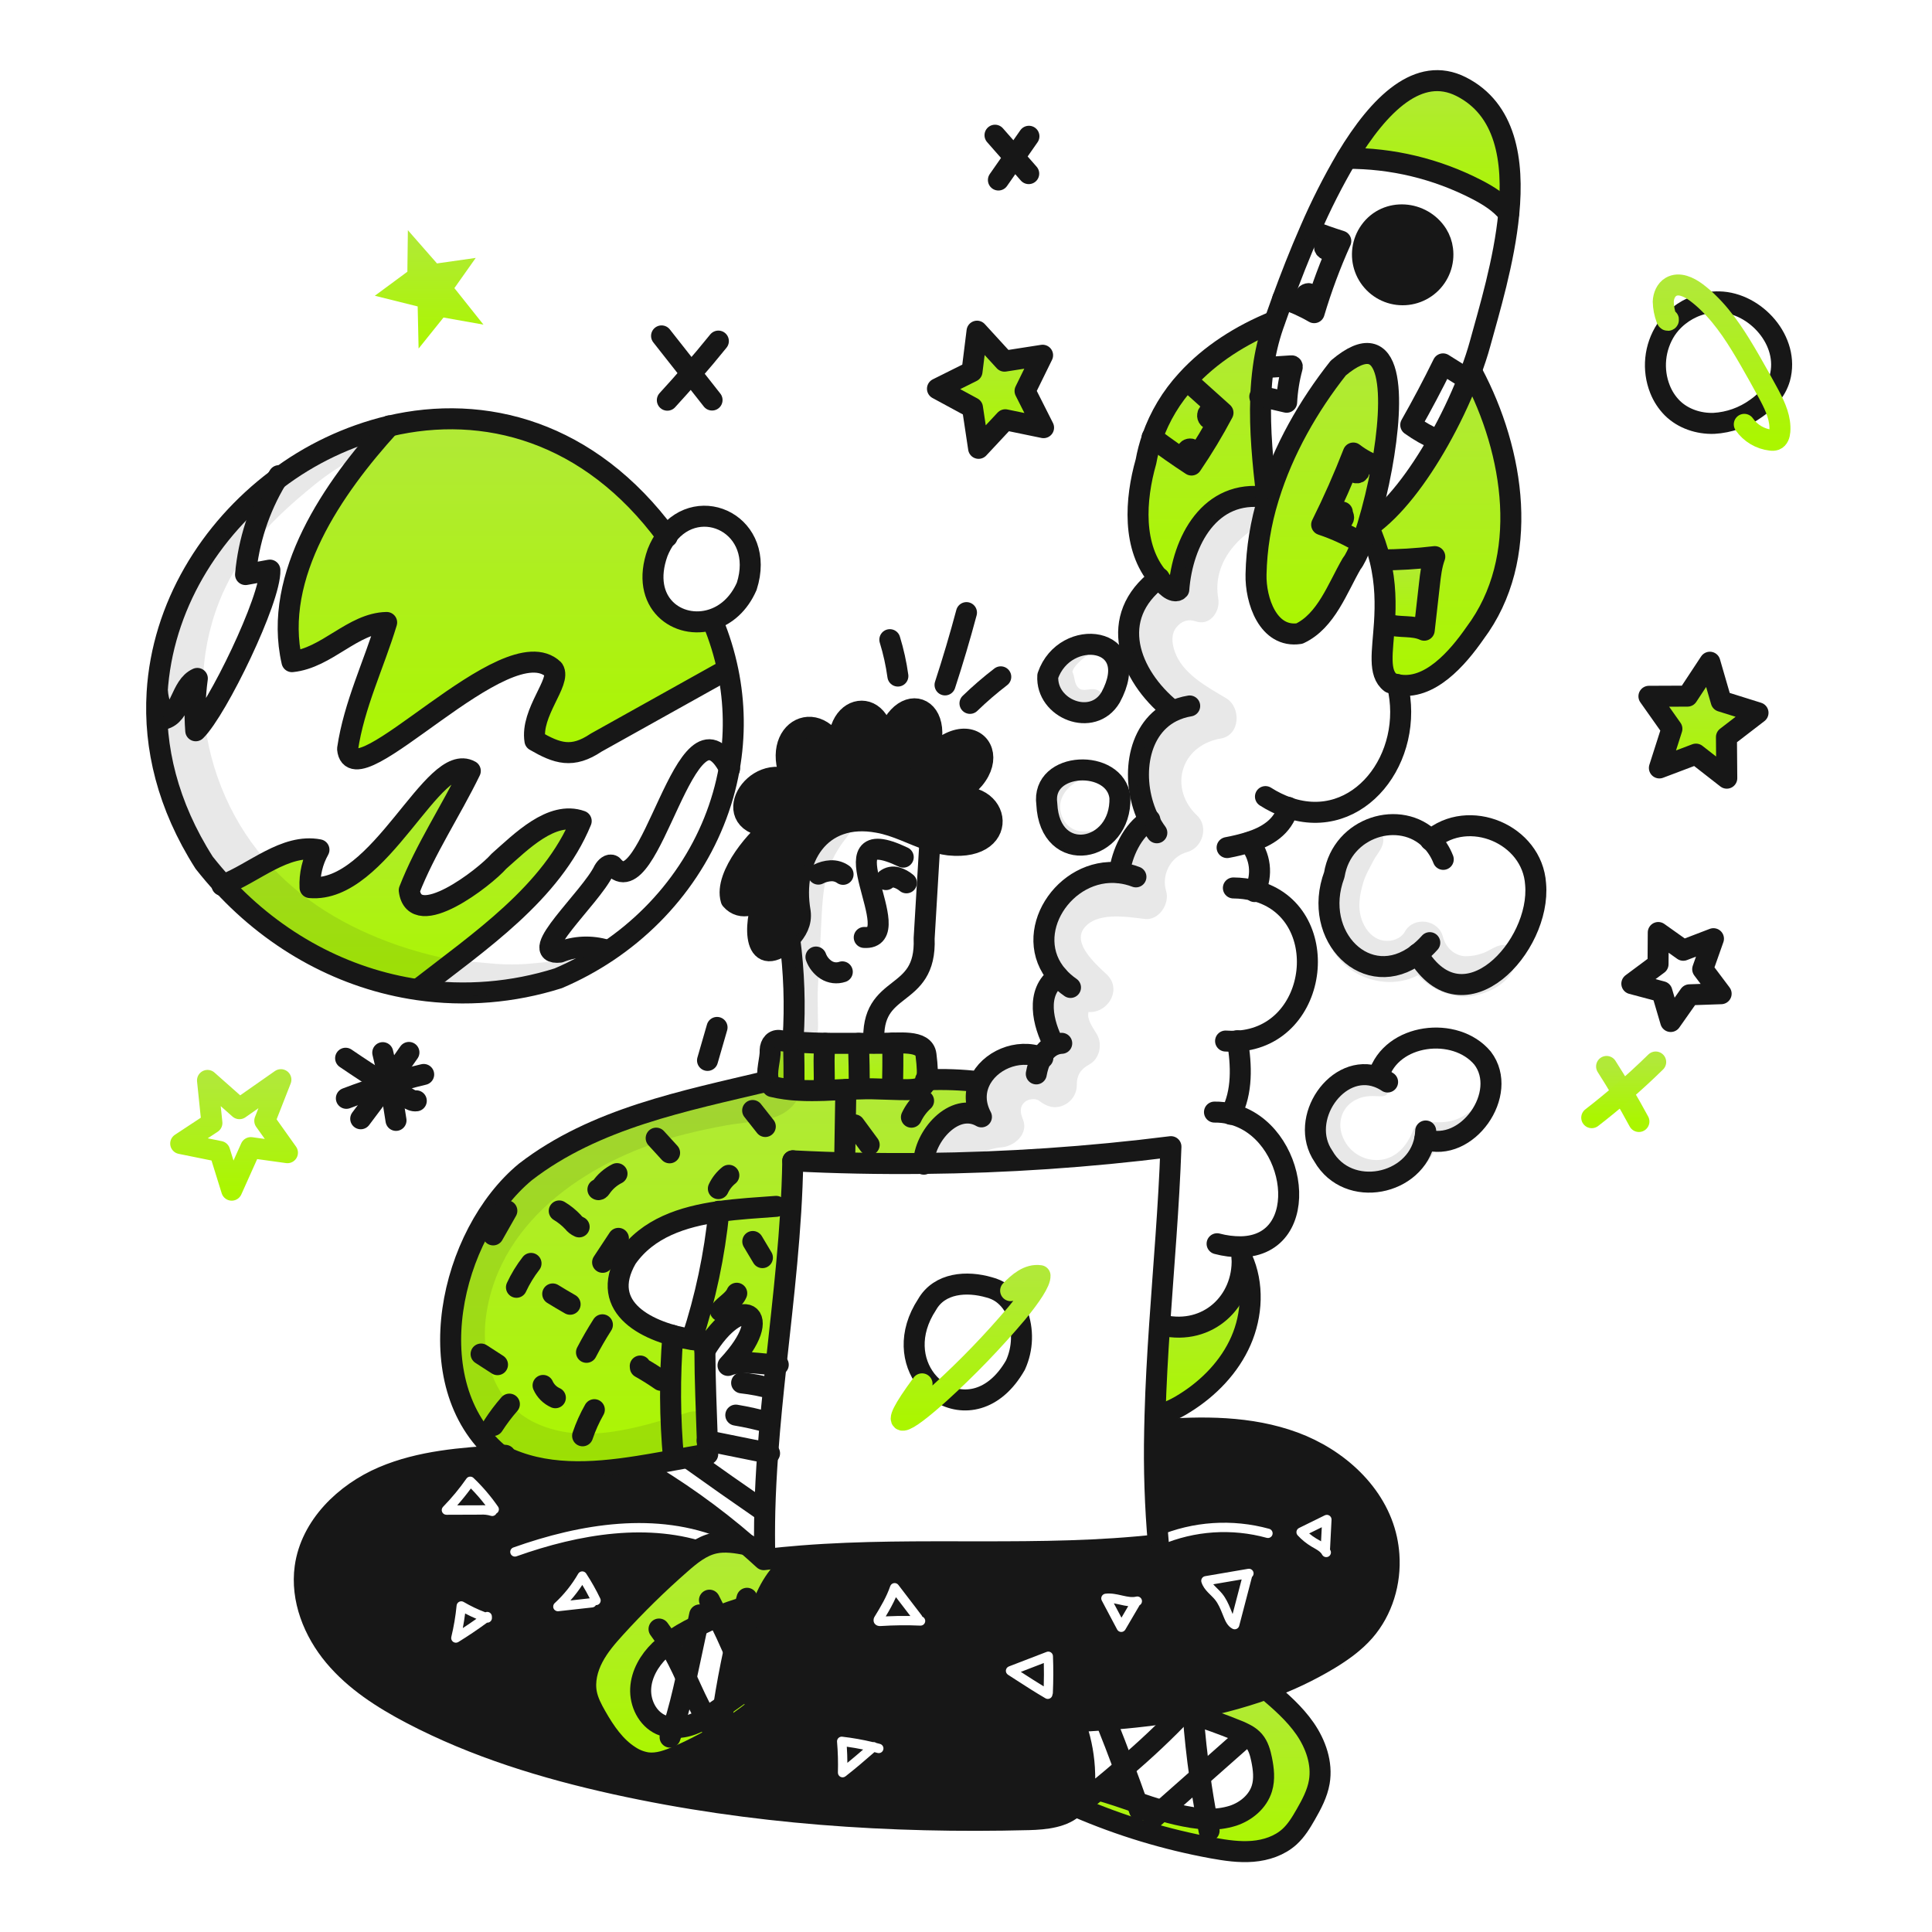 <svg width="428" height="428" viewBox="0 0 428 428" fill="none" xmlns="http://www.w3.org/2000/svg">
<path d="M389.458 157.908L382.463 163.286L382.538 172.391L375.709 167.061L367.607 170.123L370.379 161.455L365.291 154.252L373.835 154.217L378.792 146.703L381.301 155.351L389.458 157.908Z" fill="url(#paint0_linear_1509_2812)"/>
<path d="M319.576 55.253C319.762 56.693 319.592 58.156 319.083 59.516C318.573 60.875 317.739 62.09 316.654 63.054C315.568 64.017 314.263 64.702 312.852 65.046C311.442 65.39 309.969 65.385 308.561 65.031C307.153 64.676 305.853 63.983 304.774 63.012C303.695 62.04 302.87 60.82 302.37 59.457C301.871 58.094 301.712 56.629 301.907 55.191C302.102 53.752 302.646 52.383 303.49 51.202C307.235 45.969 315.062 46.64 318.401 51.921C319.027 52.935 319.428 54.071 319.576 55.253Z" fill="#171717"/>
<path d="M307.071 138.034L306.705 138.013C306.954 134.004 306.988 129.296 305.724 124.063L305.807 124.042C309.832 124.033 313.853 123.788 317.849 123.309C317.144 125.231 316.909 127.285 316.68 129.317C316.287 132.746 315.897 136.177 315.512 139.61C313.01 138.442 310.01 139.133 307.39 138.296C307.326 138.284 307.265 138.259 307.211 138.222C307.157 138.185 307.112 138.137 307.078 138.082C307.072 138.067 307.07 138.05 307.071 138.034Z" fill="url(#paint1_linear_1509_2812)"/>
<path d="M307.39 138.298C310.01 139.135 313.01 138.443 315.512 139.611C315.898 136.176 316.288 132.745 316.68 129.318C316.909 127.286 317.144 125.233 317.849 123.311C313.852 123.79 309.831 124.035 305.807 124.044L305.724 124.065C305.133 121.61 304.306 119.219 303.256 116.924L303.228 116.682C308.744 112.873 314.226 105.545 318.706 97.617C321.186 93.225 323.364 88.671 325.225 83.984C325.418 83.501 325.605 83.017 325.785 82.54L326.227 82.698C335.421 100.041 339.251 123.609 326.739 140.289C322.902 145.812 316.632 153.084 309.56 151.674C309.049 151.578 308.547 151.437 308.06 151.253C305.275 149.103 306.284 144.458 306.705 138.015L307.072 138.035C307.07 138.052 307.073 138.068 307.079 138.084C307.113 138.139 307.158 138.186 307.212 138.223C307.265 138.26 307.326 138.285 307.39 138.298Z" fill="url(#paint2_linear_1509_2812)"/>
<path d="M296.474 81.529C308.806 71.141 308.966 87.84 306.083 103.553L305.806 103.505C303.637 102.816 301.606 101.752 299.806 100.359C297.711 105.751 295.373 111.041 292.789 116.231C295.875 117.257 298.836 118.626 301.617 120.309L301.672 120.33C300.87 122.459 300.103 124.049 299.447 124.858C296.294 130.277 293.819 137.564 287.867 140.356C280.934 141.414 278.107 132.994 278.252 127.229C278.374 121.497 279.296 115.811 280.99 110.334C281.017 110.245 281.052 110.148 281.079 110.051C284.28 99.654 289.9 89.845 296.474 81.529Z" fill="url(#paint3_linear_1509_2812)"/>
<path d="M292.79 116.231C295.369 111.053 297.707 105.763 299.806 100.359C301.606 101.752 303.637 102.817 305.807 103.505L306.083 103.553C305.281 107.955 304.231 112.308 302.938 116.591C302.516 117.959 302.088 119.218 301.673 120.33L301.617 120.31C298.836 118.626 295.875 117.258 292.79 116.231Z" fill="url(#paint4_linear_1509_2812)"/>
<path d="M298.313 35.047C305.585 22.95 314.344 14.468 323.681 19.189C333.587 24.201 335.384 35.483 334.243 47.31L334.209 47.303C332.377 44.96 329.771 43.349 327.13 41.981C318.237 37.393 308.366 35.024 298.359 35.075L298.313 35.047Z" fill="url(#paint5_linear_1509_2812)"/>
<path d="M279.296 87.895C279.013 95.243 279.78 102.758 280.61 109.905L281.08 110.051C281.052 110.148 281.018 110.244 280.99 110.334L280.417 110.156C268.015 108.338 261.946 119.896 261.144 130.575C260.611 131.199 259.609 130.782 258.966 130.291C258.147 129.644 257.39 128.923 256.705 128.135C250.761 121.277 251.479 110.658 253.865 102.26C254.194 100.448 254.663 98.663 255.268 96.923C258.095 99.053 260.992 101.085 263.957 103.02C266.495 99.292 268.823 95.427 270.933 91.44L263.22 84.513L262.895 84.23C268.067 78.527 274.888 74.193 282.313 71.179L282.375 71.2C282.251 71.545 282.133 71.877 282.023 72.202C280.999 75.19 280.274 78.272 279.859 81.403C279.563 83.556 279.375 85.723 279.296 87.895Z" fill="url(#paint6_linear_1509_2812)"/>
<path d="M257.639 293.62C267.6 295.825 275.517 288.339 275.163 278.785H275.176C277.755 284.495 277.423 291.297 274.909 297.035C272.395 302.772 267.837 307.473 262.521 310.798C261.212 311.644 259.82 312.355 258.367 312.921C257.613 313.201 256.838 313.425 256.051 313.589L255.878 313.582C256.056 306.911 256.445 300.247 256.894 293.57L257.639 293.62Z" fill="url(#paint7_linear_1509_2812)"/>
<path d="M268.644 409.402C258.285 407.512 248.176 404.448 238.511 400.269L238.165 400.11C238.519 399.749 238.832 399.351 239.098 398.921C239.667 397.958 240.027 396.887 240.156 395.776L240.308 395.797C241.297 396.011 242.27 396.253 243.246 396.523C246.129 397.311 248.97 398.306 251.811 399.274C253.657 399.91 255.512 400.532 257.384 401.085C259.602 401.757 261.863 402.279 264.152 402.645C265.214 402.817 266.285 402.925 267.359 402.97C269.328 403.077 271.3 402.826 273.18 402.231C276.062 401.27 278.669 399.099 279.555 396.189C280.184 394.136 279.929 391.909 279.5 389.801C279.196 388.322 278.787 386.795 277.8 385.64C277.355 385.138 276.832 384.71 276.251 384.375C275.508 383.947 274.731 383.579 273.928 383.276C270.778 381.998 267.577 380.839 264.327 379.798C263.649 379.575 262.972 379.363 262.287 379.155L262.246 378.907C268.453 377.865 274.557 376.282 280.489 374.178C283.613 376.846 286.772 379.57 289.109 382.951C291.487 386.386 292.973 390.645 292.268 394.765C291.826 397.344 290.567 399.701 289.268 401.969C288.252 403.745 287.172 405.529 285.659 406.904C283.454 408.902 280.475 409.884 277.509 410.126C274.544 410.368 271.568 409.927 268.644 409.402Z" fill="url(#paint8_linear_1509_2812)"/>
<path d="M263.217 84.515L270.932 91.441C268.823 95.426 266.495 99.291 263.958 103.02C260.992 101.091 258.096 99.058 255.268 96.922C256.923 92.219 259.517 87.9 262.892 84.231L263.217 84.515Z" fill="url(#paint9_linear_1509_2812)"/>
<path d="M227.083 86.617L231.183 94.74L222.701 92.991L216.79 99.323L215.436 90.322L207.679 86.119L215.332 82.303L216.445 73.365L222.528 80.008L230.968 78.695L227.083 86.617Z" fill="url(#paint10_linear_1509_2812)"/>
<path d="M206.019 186.196C202.176 184.917 198.539 182.884 194.537 182.186C181.596 179.773 175.229 190.267 177.269 202.019C177.587 204.404 176.501 206.242 174.939 207.943C174.538 208.386 174.11 208.814 173.661 209.243C166.304 214.614 167.072 202.973 169.706 198.113C170.057 197.71 170.363 197.269 170.619 196.8C170.256 197.194 169.949 197.636 169.706 198.113C167.722 200.422 164.204 201.903 161.957 199.288C160.332 193.924 168.22 185.041 171.206 183.202C158.466 182.815 167.114 168.388 175.631 173.158C169.969 161.634 182.204 155.406 186.29 168.278C183.207 155.247 197.046 153.194 195.712 167.047C197.993 151.175 211.826 155.53 204.118 170.441C215.054 155.129 225.734 169.867 209.137 177.25C221.531 173.151 224.628 188.649 210.222 187.184C208.791 186.998 207.383 186.667 206.019 186.196Z" fill="#171717"/>
<path d="M205.253 239.216C204.562 241.967 201.728 241.4 194.725 241.248C186.9 240.902 178.764 242.576 171.111 240.716C170.711 240.387 170.418 239.947 170.267 239.451C169.624 237.495 170.71 234.626 170.613 232.649C170.655 231.315 171.498 230.223 172.887 230.533C173.806 230.644 174.719 230.734 175.638 230.796C181.639 231.287 187.591 231.093 193.605 231.121C194.069 231.121 194.532 231.121 194.995 231.128C199.025 231.17 204.714 230.229 205.136 233.672C205.461 236.299 205.55 238.055 205.253 239.216Z" fill="url(#paint11_linear_1509_2812)"/>
<path d="M160.341 377.859C162.208 376.538 164.072 375.218 165.934 373.898C166.549 373.463 167.164 373.027 167.772 372.599C168.331 373.951 169.285 375.102 170.51 375.903L170.344 376.158C164.337 381.488 157.524 385.833 150.157 389.03C148.007 389.963 145.705 390.807 143.382 390.517C142.02 390.308 140.718 389.808 139.566 389.051C136.262 386.97 134.002 383.611 132.066 380.223C131.153 378.618 130.276 376.961 129.923 375.149C129.398 372.439 130.102 369.605 131.382 367.165C132.661 364.718 134.486 362.61 136.338 360.57C140.892 355.559 145.73 350.814 150.828 346.358C153.019 344.436 155.369 342.514 158.211 341.878C160.603 341.339 163.098 341.774 165.511 342.224C166.762 343.302 167.994 344.401 169.209 345.523C169.306 345.509 169.402 345.502 169.499 345.488C172.216 345.157 174.953 344.894 177.691 344.68L177.712 344.908C173.521 346.926 170.82 350.825 169.112 355.242L169.023 355.208C167.642 355.417 166.276 355.71 164.931 356.086C162.915 356.643 160.939 357.331 159.014 358.146C157.479 358.782 155.965 359.48 154.472 360.22C154.389 360.261 154.299 360.302 154.216 360.344C152.063 361.366 150.009 362.583 148.077 363.98C147.404 364.487 146.763 365.034 146.156 365.619C143.84 367.865 142.099 370.851 141.932 374.073C141.765 377.294 143.418 380.695 146.343 382.05C147.231 382.446 148.185 382.673 149.156 382.719C150.592 382.768 152.023 382.53 153.367 382.021C154.405 381.629 155.402 381.138 156.346 380.555C157.452 379.898 158.516 379.145 159.574 378.398L160.341 377.859Z" fill="url(#paint12_linear_1509_2812)"/>
<path d="M161.267 148.617L160.099 148.866C150.753 154.079 141.407 159.295 132.061 164.515C126.78 168.061 123.448 166.934 118.505 164.072C117.51 157.823 124.367 151.028 122.618 148.318C112.249 138.343 78.114 177.642 77.001 165.904C78.411 156.233 82.835 147.212 85.656 137.894C78.155 138.032 72.418 145.781 64.682 146.576C60.293 127.45 73.897 107.961 86.25 94.385C107.223 89.436 130.521 95.442 147.698 118.772C146.869 119.888 146.19 121.108 145.679 122.401C141.649 133.627 150.271 139.648 157.761 137.236L157.907 137.699C159.374 141.223 160.499 144.879 161.267 148.617Z" fill="url(#paint13_linear_1509_2812)"/>
<path d="M153.256 296.744L153.269 296.668C156.289 287.493 158.294 278.015 159.249 268.402C151.244 269.549 143.516 272.024 138.822 278.751C132.393 289.907 143.758 295.251 153.256 296.744ZM161.281 302.489C172.438 290.481 163.97 286.14 156.166 299.184H156.158C156.172 305.821 156.483 312.54 156.697 319.183C156.732 320.172 156.76 321.16 156.787 322.142C155.363 322.365 153.918 322.612 152.459 322.874C148.809 323.531 145.049 324.256 141.269 324.844C130.962 326.462 120.461 327.077 111.26 322.437C110.948 322.278 110.638 322.119 110.327 321.946C92.243 306.545 99.674 273.44 116.391 259.621C131.82 247.704 151.632 243.894 170.234 239.457L170.269 239.449C170.419 239.945 170.713 240.385 171.112 240.715C178.764 242.574 186.901 240.902 194.726 241.247C201.729 241.399 204.563 241.966 205.255 239.215C209.133 239.046 213.019 239.19 216.875 239.643L216.992 239.699C215.983 241.952 215.942 244.634 217.421 247.42C211.372 243.922 204.591 251.941 204.66 257.734C194.858 257.837 185.124 257.651 175.626 257.16C175.384 272.258 173.546 287.286 171.926 302.323C168.408 302.26 164.613 301.21 161.281 302.489H161.281Z" fill="url(#paint14_linear_1509_2812)"/>
<path d="M100.663 63.825L107.099 71.913L98.251 70.344L92.734 77.215L92.527 67.883L83.036 65.519L90.246 60.196L90.356 50.995L96.806 58.357L105.391 57.134L100.663 63.825Z" fill="url(#paint15_linear_1509_2812)"/>
<path d="M92.624 219.142L92.61 219.259C76.289 216.888 61.129 208.717 49.419 196.039C56.24 193.44 63.161 186.804 70.662 188.249C69.228 190.802 68.542 193.708 68.685 196.634C84.244 197.968 95.921 166.148 104.189 170.78C99.875 179.656 94.221 188.076 90.66 197.228C91.822 206.443 107.417 194.387 110.535 190.785C115.401 186.513 122.21 179.538 128.757 181.889C122.224 197.809 106.159 208.606 92.624 219.142Z" fill="url(#paint16_linear_1509_2812)"/>
<path d="M169.707 198.113C167.074 202.973 166.307 214.614 173.661 209.243C174.111 208.814 174.54 208.386 174.941 207.943C176.501 206.242 177.588 204.404 177.27 202.019C175.231 190.267 181.598 179.772 194.538 182.186C198.541 182.884 202.177 184.917 206.02 186.196C207.384 186.667 208.793 186.998 210.223 187.184C224.63 188.649 221.533 173.151 209.138 177.25C225.736 169.867 215.055 155.129 204.119 170.441C211.827 155.53 197.995 151.175 195.713 167.047C197.048 153.194 183.208 155.247 186.291 168.278C182.206 155.406 169.97 161.635 175.632 173.158C167.116 168.388 158.467 182.815 171.208 183.202C168.221 185.041 160.334 193.924 161.958 199.288C164.205 201.901 167.723 200.422 169.707 198.113Z" stroke="#171717" stroke-width="4.652" stroke-linecap="round" stroke-linejoin="round"/>
<path d="M169.707 198.113C170.059 197.709 170.365 197.269 170.62 196.799C170.258 197.193 169.951 197.636 169.707 198.113Z" stroke="#171717" stroke-width="4.652" stroke-linecap="round" stroke-linejoin="round"/>
<path d="M200.097 189.887C181.66 181.073 201.679 208.351 191.456 207.675" stroke="#171717" stroke-width="4.652" stroke-linecap="round" stroke-linejoin="round"/>
<path d="M186.769 193.696C185.977 193.135 185.021 192.855 184.052 192.901C183.09 192.952 182.15 193.206 181.294 193.647" stroke="#171717" stroke-width="4.652" stroke-linecap="round" stroke-linejoin="round"/>
<path d="M196.267 194.857C196.595 194.598 196.979 194.42 197.389 194.34C197.799 194.259 198.222 194.278 198.624 194.394C199.423 194.634 200.164 195.036 200.802 195.575" stroke="#171717" stroke-width="4.652" stroke-linecap="round" stroke-linejoin="round"/>
<path d="M180.761 212.014C181.186 213.187 181.982 214.189 183.028 214.868C183.554 215.2 184.147 215.411 184.764 215.485C185.381 215.559 186.006 215.494 186.595 215.296" stroke="#171717" stroke-width="4.652" stroke-linecap="round" stroke-linejoin="round"/>
<path d="M206.02 186.161V186.196C205.591 193.426 205.16 200.659 204.727 207.895C205.28 221.9 192.74 217.22 193.604 231.052" stroke="#171717" stroke-width="4.652" stroke-linecap="round" stroke-linejoin="round"/>
<path d="M174.92 207.798L174.941 207.942C175.919 215.276 176.174 222.688 175.702 230.071" stroke="#171717" stroke-width="4.652" stroke-linecap="round" stroke-linejoin="round"/>
<path d="M175.639 230.796C174.719 230.734 173.807 230.644 172.888 230.533C171.498 230.221 170.655 231.315 170.614 232.649C170.711 234.626 169.625 237.495 170.268 239.451C170.419 239.947 170.712 240.387 171.111 240.716C178.764 242.576 186.9 240.903 194.725 241.248C201.728 241.4 204.562 241.967 205.254 239.216C205.551 238.057 205.461 236.299 205.136 233.672C204.714 230.229 199.025 231.169 194.995 231.128C194.532 231.121 194.069 231.121 193.605 231.121C187.591 231.093 181.639 231.287 175.639 230.796Z" stroke="#171717" stroke-width="4.652" stroke-linecap="round" stroke-linejoin="round"/>
<path d="M170.233 239.458C151.631 243.895 131.819 247.705 116.39 259.622C99.674 273.443 92.243 306.546 110.326 321.947C110.638 322.12 110.948 322.28 111.259 322.438C120.461 327.074 130.961 326.461 141.268 324.845C145.049 324.258 148.81 323.532 152.459 322.875C153.917 322.613 155.362 322.364 156.786 322.143C156.758 321.162 156.73 320.173 156.697 319.184C156.482 312.541 156.171 305.821 156.157 299.185C156.15 298.487 156.15 297.788 156.157 297.09C155.224 297.014 154.249 296.903 153.254 296.744C143.758 295.251 132.391 289.907 138.82 278.75C143.514 272.024 151.242 269.549 159.247 268.401C163.54 267.786 167.916 267.551 171.932 267.247" stroke="#171717" stroke-width="4.652" stroke-linecap="round" stroke-linejoin="round"/>
<path d="M156.166 299.185C163.968 286.14 172.439 290.481 161.281 302.489C164.613 301.21 168.408 302.261 171.927 302.323C172.093 302.33 172.251 302.33 172.41 302.33" stroke="#171717" stroke-width="4.652" stroke-linecap="round" stroke-linejoin="round"/>
<path d="M156.656 319.176C156.67 319.176 156.684 319.183 156.698 319.183C161.164 320.082 165.627 320.983 170.088 321.886C170.222 321.906 170.351 321.934 170.482 321.962" stroke="#171717" stroke-width="4.652" stroke-linecap="round" stroke-linejoin="round"/>
<path d="M170.164 315.09C167.806 314.434 165.416 313.901 163.002 313.494" stroke="#171717" stroke-width="4.652" stroke-linecap="round" stroke-linejoin="round"/>
<path d="M171.125 307.673C168.887 307.05 166.603 306.609 164.295 306.353" stroke="#171717" stroke-width="4.652" stroke-linecap="round" stroke-linejoin="round"/>
<path d="M204.666 257.901C204.667 257.846 204.665 257.791 204.659 257.735C204.59 251.942 211.371 243.923 217.42 247.421C215.941 244.635 215.982 241.953 216.991 239.7C219.087 235.006 225.363 232.186 230.748 234.252C230.837 234.287 230.934 234.322 231.024 234.363" stroke="#171717" stroke-width="4.652" stroke-linecap="round" stroke-linejoin="round"/>
<path d="M229.573 237.902C229.794 236.637 230.19 235.409 230.748 234.252C231.296 233.015 232.291 232.03 233.534 231.494C234.067 231.28 234.632 231.156 235.206 231.128" stroke="#171717" stroke-width="4.652" stroke-linecap="round" stroke-linejoin="round"/>
<path d="M251.645 194.256C250.474 193.804 249.249 193.504 248.002 193.364C235.774 191.961 226.033 206.892 234.363 216.3C235.19 217.226 236.125 218.05 237.149 218.753" stroke="#171717" stroke-width="4.652" stroke-linecap="round" stroke-linejoin="round"/>
<path d="M263.555 156.394C262.175 156.615 260.837 157.046 259.587 157.673C251.458 161.8 250.448 173.517 254.576 181.709C255.061 182.682 255.63 183.612 256.276 184.488" stroke="#171717" stroke-width="4.652" stroke-linecap="round" stroke-linejoin="round"/>
<path d="M309.553 151.659C309.553 151.666 309.553 151.666 309.56 151.672C313.514 167.786 301.016 184.294 285.373 178.923C283.605 178.306 281.916 177.482 280.34 176.471" stroke="#171717" stroke-width="4.652" stroke-linecap="round" stroke-linejoin="round"/>
<path d="M271.505 230.624C272.381 230.694 273.262 230.699 274.139 230.638C292.499 229.545 295.465 201.825 278.024 197.318C276.457 196.925 274.849 196.72 273.233 196.71" stroke="#171717" stroke-width="4.652" stroke-linecap="round" stroke-linejoin="round"/>
<path d="M269.625 275.529C271.348 275.989 273.124 276.217 274.907 276.207C291.034 275.916 287.467 250.353 272.701 246.779C271.505 246.487 270.277 246.348 269.046 246.364" stroke="#171717" stroke-width="4.652" stroke-linecap="round" stroke-linejoin="round"/>
<path d="M277.928 197.511C277.964 197.449 277.996 197.384 278.024 197.318C278.864 195.598 279.188 193.673 278.959 191.773C278.73 189.873 277.956 188.081 276.731 186.61" stroke="#171717" stroke-width="4.652" stroke-linecap="round" stroke-linejoin="round"/>
<path d="M271.844 187.764C273.49 187.461 275.118 187.065 276.718 186.575C280.637 185.331 284.191 183.236 285.373 178.923C285.379 178.902 285.386 178.874 285.394 178.854" stroke="#171717" stroke-width="4.652" stroke-linecap="round" stroke-linejoin="round"/>
<path d="M254.735 181.612C254.679 181.646 254.631 181.674 254.576 181.709C250.864 183.97 248.5 189.119 248.009 193.308" stroke="#171717" stroke-width="4.652" stroke-linecap="round" stroke-linejoin="round"/>
<path d="M234.363 216.3C229.338 219.749 231.031 226.828 233.506 231.425" stroke="#171717" stroke-width="4.652" stroke-linecap="round" stroke-linejoin="round"/>
<path d="M256.823 128.043C256.781 128.071 256.74 128.106 256.706 128.132C245.292 136.711 250.021 149.541 259.554 157.277" stroke="#171717" stroke-width="4.652" stroke-linecap="round" stroke-linejoin="round"/>
<path d="M272.66 246.854C272.673 246.827 272.687 246.806 272.701 246.779C275.279 241.953 275.038 235.912 274.139 230.637C274.132 230.61 274.132 230.582 274.125 230.554" stroke="#171717" stroke-width="4.652" stroke-linecap="round" stroke-linejoin="round"/>
<path d="M257.639 293.62C267.6 295.825 275.517 288.338 275.163 278.784C275.137 277.994 275.053 277.206 274.913 276.427" stroke="#171717" stroke-width="4.652" stroke-linecap="round" stroke-linejoin="round"/>
<path d="M319.729 190.378C319.107 188.776 318.169 187.316 316.971 186.085C310.252 179.263 297.339 183.112 295.59 193.793C290.474 207.493 302.946 219.819 314.026 211.365C315.01 210.607 315.92 209.758 316.743 208.828" stroke="#171717" stroke-width="4.652" stroke-linecap="round" stroke-linejoin="round"/>
<path d="M307.397 239.7C306.738 239.255 306.027 238.89 305.281 238.614C296.267 235.276 287.564 247.905 293.177 256.138C298.661 265.685 313.646 262.581 315.63 252.378C315.746 251.773 315.815 251.161 315.837 250.546" stroke="#171717" stroke-width="4.652" stroke-linecap="round" stroke-linejoin="round"/>
<path d="M314.005 211.33C314.012 211.344 314.019 211.35 314.026 211.364C324.188 228.301 341.435 209.65 340.184 195.845C339.47 184.792 325.349 178.874 316.971 186.084C316.947 186.109 316.922 186.132 316.895 186.154" stroke="#171717" stroke-width="4.652" stroke-linecap="round" stroke-linejoin="round"/>
<path d="M315.636 252.378C325.003 255.543 334.377 242.195 328.445 234.418C322.445 227.202 308.226 228.923 305.391 238.331" stroke="#171717" stroke-width="4.652" stroke-linecap="round" stroke-linejoin="round"/>
<path d="M248.099 176.655C247.124 168.056 230.596 168.574 231.902 178.107C232.547 191.898 248.486 188.933 248.099 176.655Z" stroke="#171717" stroke-width="4.652" stroke-linecap="round" stroke-linejoin="round"/>
<path d="M246.031 154.5C253.38 140.958 235.911 138.746 232.121 149.723C231.655 157.058 242.05 161.219 246.031 154.5Z" stroke="#171717" stroke-width="4.652" stroke-linecap="round" stroke-linejoin="round"/>
<path d="M282.31 71.18C274.886 74.194 268.063 78.529 262.892 84.232C259.517 87.902 256.923 92.22 255.269 96.923C254.664 98.663 254.195 100.448 253.866 102.26C251.48 110.659 250.762 121.277 256.706 128.135C257.391 128.923 258.148 129.644 258.967 130.291C259.61 130.782 260.612 131.197 261.145 130.575C261.947 119.894 268.016 108.337 280.418 110.156" stroke="#171717" stroke-width="4.652" stroke-linecap="round" stroke-linejoin="round"/>
<path d="M326.227 82.697C335.421 100.04 339.251 123.607 326.739 140.287C322.902 145.811 316.632 153.083 309.56 151.673C309.049 151.577 308.547 151.435 308.06 151.251C305.275 149.101 306.284 144.456 306.705 138.013C306.954 134.004 306.989 129.296 305.724 124.063C305.134 121.609 304.307 119.218 303.256 116.922" stroke="#171717" stroke-width="4.652" stroke-linecap="round" stroke-linejoin="round"/>
<path d="M306.083 103.553C308.966 87.84 308.806 71.139 296.474 81.529C289.9 89.845 284.28 99.654 281.079 110.051C281.051 110.148 281.017 110.245 280.99 110.335C279.296 115.811 278.374 121.498 278.252 127.229C278.107 132.995 280.935 141.414 287.868 140.357C293.82 137.564 296.294 130.278 299.447 124.858C300.104 124.05 300.871 122.46 301.673 120.33C302.088 119.216 302.516 117.959 302.938 116.591C304.231 112.308 305.281 107.955 306.083 103.553Z" stroke="#171717" stroke-width="4.652" stroke-linecap="round" stroke-linejoin="round"/>
<path d="M303.228 116.68C308.744 112.871 314.226 105.543 318.706 97.615C321.186 93.224 323.364 88.67 325.225 83.983C325.418 83.499 325.605 83.015 325.785 82.538C326.635 80.284 327.34 78.148 327.872 76.192C329.884 68.836 333.237 57.852 334.248 47.31C335.389 35.483 333.591 24.201 323.685 19.189C314.346 14.468 305.588 22.95 298.317 35.047C295.295 40.188 292.596 45.512 290.236 50.988C287.913 56.276 285.881 61.516 284.188 66.141H284.18C283.531 67.931 282.923 69.632 282.377 71.201C282.252 71.546 282.134 71.879 282.024 72.203C281 75.191 280.275 78.273 279.86 81.404C279.565 83.557 279.378 85.724 279.3 87.895C279.017 95.244 279.784 102.758 280.614 109.905" stroke="#171717" stroke-width="4.652" stroke-linecap="round" stroke-linejoin="round"/>
<path d="M111.924 322.398L111.26 322.439C102.28 322.985 93.128 323.656 84.853 327.181C76.385 330.79 68.878 338.069 67.6 347.187C66.619 354.238 69.487 361.434 74.056 366.888C78.625 372.35 84.75 376.276 91.048 379.587C105.247 387.046 120.74 391.774 136.395 395.224C166.376 401.833 197.249 403.892 227.934 403.105C231.57 403.007 235.725 402.586 238.165 400.111C238.519 399.75 238.832 399.351 239.098 398.922C239.667 397.959 240.027 396.888 240.156 395.777C240.283 394.829 240.327 393.871 240.287 392.915C240.196 389.444 239.59 386.005 238.49 382.712" stroke="#171717" stroke-width="4.652" stroke-linecap="round" stroke-linejoin="round"/>
<path d="M256.049 316.826C266.335 315.975 276.958 315.948 286.652 319.522C296.336 323.088 304.991 330.859 307.189 340.951C307.438 342.104 307.604 343.273 307.687 344.449C308.123 350.505 306.263 356.768 302.274 361.344C300.083 363.853 297.332 365.81 294.484 367.545C290.048 370.213 285.358 372.436 280.484 374.181C274.553 376.285 268.449 377.867 262.241 378.909C256.505 379.887 250.723 380.577 244.918 380.976C244.047 381.045 243.176 381.101 242.305 381.154C241.012 381.237 239.713 381.307 238.42 381.369C217.224 382.408 195.978 381.071 175.079 377.381C173.613 377.126 172.12 376.842 170.827 376.103C170.718 376.043 170.611 375.976 170.509 375.902C169.285 375.102 168.331 373.95 167.772 372.598C166.514 369.75 166.576 366.031 167.103 362.83C167.515 360.239 168.189 357.696 169.114 355.24C170.821 350.823 173.524 346.924 177.713 344.906" stroke="#171717" stroke-width="4.652" stroke-linecap="round" stroke-linejoin="round"/>
<path d="M175.625 257.162C185.121 257.652 194.856 257.839 204.658 257.736C222.963 257.554 241.24 256.315 259.401 254.023C258.938 267.323 257.776 280.464 256.891 293.569C256.442 300.246 256.055 306.911 255.875 313.581C255.841 314.66 255.82 315.738 255.799 316.817C255.606 325.287 255.886 333.762 256.636 342.2C230.754 345.159 203.774 342.622 177.692 344.676C174.954 344.89 172.217 345.152 169.5 345.484C169.403 345.498 169.307 345.505 169.21 345.519C167.993 344.399 166.76 343.299 165.512 342.219C157.999 335.713 149.887 329.933 141.284 324.955" stroke="#171717" stroke-width="4.652" stroke-linecap="round" stroke-linejoin="round"/>
<path d="M175.625 257.162C175.383 272.26 173.545 287.288 171.925 302.325C171.22 308.843 170.563 315.362 170.086 321.888C169.774 326.174 169.54 330.467 169.429 334.766C169.353 338.133 169.34 341.507 169.429 344.887" stroke="#171717" stroke-width="4.652" stroke-linecap="round" stroke-linejoin="round"/>
<path d="M152.481 322.985C158.032 326.96 163.62 330.884 169.245 334.758" stroke="#171717" stroke-width="4.652" stroke-linecap="round" stroke-linejoin="round"/>
<path d="M221.98 286.492C221.117 285.887 220.15 285.447 219.127 285.193C214.239 283.769 208.156 284.128 205.37 289.009C201.174 295.403 202.027 301.707 205.177 305.744C206.039 306.845 207.087 307.785 208.274 308.523C213.196 311.572 220.226 310.694 224.961 302.399C225.779 300.593 226.23 298.643 226.289 296.662C226.349 294.68 226.015 292.706 225.307 290.855C224.645 289.109 223.489 287.593 221.98 286.492Z" stroke="#171717" stroke-width="4.652" stroke-linecap="round" stroke-linejoin="round"/>
<path d="M204.264 306.567C195.555 318.374 200.462 315.595 208.274 308.523C214.333 303.014 220.022 297.112 225.305 290.855C228.402 287.094 230.469 283.983 230.4 282.6C227.779 282.227 225.602 284.184 223.888 285.919" stroke="url(#paint17_linear_1509_2812)" stroke-width="4.652" stroke-linecap="round" stroke-linejoin="round"/>
<path d="M161.558 170.219C158.682 186.478 148.935 201.181 134.612 210.79C131.16 213.104 127.499 215.089 123.676 216.72C113.643 219.893 103.024 220.76 92.61 219.256C76.289 216.885 61.129 208.715 49.419 196.036C47.967 194.461 46.568 192.818 45.223 191.108C37.121 178.402 34.079 165.524 34.805 153.454C35.952 134.409 46.474 117.383 61.246 106.253C68.669 100.608 77.183 96.566 86.25 94.384C107.223 89.436 130.521 95.442 147.698 118.771L147.801 118.917" stroke="#171717" stroke-width="4.652" stroke-linecap="round" stroke-linejoin="round"/>
<path d="M157.908 137.702C159.374 141.224 160.499 144.88 161.267 148.617C162.733 155.732 162.832 163.061 161.558 170.212" stroke="#171717" stroke-width="4.652" stroke-linecap="round" stroke-linejoin="round"/>
<path d="M147.698 118.774C146.869 119.891 146.19 121.111 145.679 122.404C141.649 133.63 150.271 139.651 157.761 137.239C160.81 136.264 163.672 133.879 165.421 129.89C169.77 116.328 154.949 109.159 147.698 118.774Z" stroke="#171717" stroke-width="4.652" stroke-linecap="round" stroke-linejoin="round"/>
<path d="M86.291 94.339C86.278 94.353 86.264 94.374 86.25 94.387C73.897 107.964 60.293 127.451 64.682 146.579C72.418 145.784 78.155 138.034 85.656 137.896C82.835 147.214 78.411 156.236 77.001 165.907C78.115 177.645 112.249 138.346 122.618 148.321C124.367 151.03 117.51 157.826 118.505 164.075C123.448 166.937 126.78 168.064 132.061 164.517C141.407 159.298 150.753 154.082 160.099 148.869" stroke="#171717" stroke-width="4.652" stroke-linecap="round" stroke-linejoin="round"/>
<path d="M61.786 105.371C61.599 105.662 61.419 105.959 61.246 106.256C57.404 112.659 55.062 119.848 54.396 127.286C56.193 126.953 57.99 126.624 59.788 126.297C60.016 132.664 48.126 157.197 43.363 161.891C43.073 158.022 43.191 154.134 43.716 150.291C40.024 151.923 40.176 158.428 36.243 159.297C35.931 157.811 34.999 154.984 34.909 153.463" stroke="#171717" stroke-width="4.652" stroke-linecap="round" stroke-linejoin="round"/>
<path d="M49.175 196.136C49.258 196.108 49.335 196.074 49.417 196.039C56.239 193.44 63.16 186.804 70.661 188.249C69.226 190.802 68.541 193.708 68.683 196.634C84.243 197.968 95.92 166.148 104.187 170.78C99.874 179.656 94.219 188.076 90.659 197.228C91.82 206.443 107.416 194.387 110.533 190.785C115.4 186.513 122.209 179.538 128.755 181.889C122.223 197.809 106.157 208.607 92.622 219.142C93.092 219.121 93.563 219.093 94.032 219.073" stroke="#171717" stroke-width="4.652" stroke-linecap="round" stroke-linejoin="round"/>
<path d="M134.411 210.487C130.999 209.444 127.332 209.602 124.023 210.936C116.357 211.739 130.853 198.908 133.763 192.846C134.185 192.132 134.987 191.311 135.692 191.746C144.153 201.936 151.895 151.742 161.56 170.212V170.22C161.58 170.247 161.594 170.282 161.615 170.316" stroke="#171717" stroke-width="4.652" stroke-linecap="round" stroke-linejoin="round"/>
<path d="M159.255 268.326C159.255 268.354 159.249 268.374 159.249 268.402C158.294 278.014 156.289 287.492 153.269 296.668" stroke="#171717" stroke-width="4.652" stroke-linecap="round" stroke-linejoin="round"/>
<path d="M256.048 313.591C256.836 313.427 257.61 313.203 258.364 312.922C259.817 312.357 261.209 311.646 262.518 310.799C267.834 307.474 272.39 302.774 274.906 297.036C277.422 291.299 277.754 284.497 275.174 278.787" stroke="#171717" stroke-width="4.652" stroke-linecap="round" stroke-linejoin="round"/>
<path d="M165.706 342.258C165.643 342.244 165.572 342.237 165.512 342.223C163.099 341.774 160.604 341.338 158.212 341.877C155.371 342.514 153.021 344.435 150.829 346.357C145.731 350.813 140.893 355.558 136.339 360.57C134.487 362.609 132.662 364.716 131.383 367.165C130.104 369.605 129.399 372.439 129.925 375.149C130.277 376.96 131.155 378.619 132.067 380.223C134.003 383.611 136.264 386.97 139.568 389.05C140.719 389.808 142.021 390.307 143.384 390.516C145.706 390.806 148.008 389.963 150.158 389.03C157.524 385.833 164.337 381.488 170.344 376.158" stroke="#171717" stroke-width="4.652" stroke-linecap="round" stroke-linejoin="round"/>
<path d="M169.023 355.206C167.643 355.415 166.276 355.709 164.931 356.084C162.916 356.64 160.939 357.329 159.014 358.144C157.48 358.78 155.965 359.478 154.472 360.218C154.389 360.259 154.299 360.301 154.216 360.342C152.064 361.364 150.009 362.582 148.078 363.978C147.405 364.484 146.763 365.031 146.156 365.616C143.841 367.863 142.099 370.85 141.932 374.071C141.766 377.292 143.419 380.693 146.343 382.048C147.231 382.444 148.185 382.671 149.156 382.717C150.592 382.766 152.023 382.529 153.367 382.02C154.405 381.628 155.402 381.138 156.346 380.555C157.452 379.898 158.517 379.145 159.574 378.398L160.342 377.859C162.208 376.538 164.072 375.218 165.934 373.898C166.55 373.463 167.165 373.027 167.773 372.599C167.835 372.55 167.907 372.509 167.966 372.46" stroke="#171717" stroke-width="4.652" stroke-linecap="round" stroke-linejoin="round"/>
<path d="M166.797 376.172C166.514 375.411 166.224 374.651 165.933 373.898C164.876 371.175 163.758 368.476 162.58 365.803C161.454 363.225 160.265 360.672 159.014 358.144C158.412 356.92 157.797 355.697 157.168 354.488" stroke="#171717" stroke-width="4.652" stroke-linecap="round" stroke-linejoin="round"/>
<path d="M159.831 381.329C159.99 380.168 160.163 379.014 160.343 377.859C160.972 373.821 161.718 369.803 162.582 365.803C163.288 362.547 164.071 359.307 164.933 356.084C165.111 355.415 165.299 354.743 165.486 354.072" stroke="#171717" stroke-width="4.652" stroke-linecap="round" stroke-linejoin="round"/>
<path d="M157.535 382.552C157.12 381.895 156.719 381.232 156.346 380.554C154.721 377.701 153.387 374.685 152.018 371.692C150.847 369.051 149.532 366.476 148.078 363.979C147.438 362.911 146.744 361.878 145.997 360.882" stroke="#171717" stroke-width="4.652" stroke-linecap="round" stroke-linejoin="round"/>
<path d="M148.444 384.834C148.693 384.136 148.928 383.424 149.158 382.719C150.305 379.103 151.197 375.407 152.019 371.693C152.31 370.359 152.593 369.031 152.877 367.697C153.409 365.2 153.941 362.707 154.474 360.218C154.646 359.395 154.826 358.572 154.999 357.75" stroke="#171717" stroke-width="4.652" stroke-linecap="round" stroke-linejoin="round"/>
<path d="M238.511 400.27C248.175 404.448 258.285 407.512 268.644 409.402C271.568 409.927 274.54 410.37 277.506 410.127C280.471 409.885 283.451 408.904 285.656 406.906C287.17 405.53 288.248 403.747 289.264 401.97C290.564 399.703 291.822 397.346 292.265 394.767C292.97 390.647 291.484 386.389 289.105 382.953C286.769 379.572 283.609 376.848 280.485 374.18C280.43 374.132 280.381 374.091 280.326 374.042" stroke="#171717" stroke-width="4.652" stroke-linecap="round" stroke-linejoin="round"/>
<path d="M241.47 397.989C242.057 397.505 242.651 397.021 243.246 396.523C245.175 394.94 247.106 393.315 249.039 391.649C253.674 387.725 258.095 383.556 262.284 379.158C262.968 379.365 263.646 379.58 264.323 379.801C267.565 380.838 270.766 381.997 273.925 383.278C274.728 383.582 275.504 383.949 276.248 384.378C276.829 384.713 277.352 385.14 277.796 385.643C278.784 386.797 279.192 388.325 279.496 389.805C279.925 391.913 280.181 394.138 279.552 396.192C278.667 399.102 276.061 401.274 273.177 402.233C271.297 402.829 269.325 403.079 267.356 402.973C266.282 402.928 265.211 402.819 264.149 402.648C261.86 402.282 259.599 401.76 257.381 401.088C255.508 400.535 253.655 399.912 251.808 399.277C248.967 398.309 246.126 397.315 243.243 396.525C242.268 396.256 241.293 396.014 240.305 395.8" stroke="#171717" stroke-width="4.652" stroke-linecap="round" stroke-linejoin="round"/>
<path d="M252.44 401.03C252.232 400.443 252.025 399.855 251.811 399.275C250.912 396.723 249.988 394.182 249.039 391.651C247.712 388.077 246.338 384.519 244.919 380.978C244.905 380.95 244.898 380.916 244.884 380.888" stroke="#171717" stroke-width="4.652" stroke-linecap="round" stroke-linejoin="round"/>
<path d="M255.495 402.752C256.124 402.198 256.753 401.637 257.382 401.085C260.196 398.597 263.01 396.11 265.823 393.627L276.211 384.439" stroke="#171717" stroke-width="4.652" stroke-linecap="round" stroke-linejoin="round"/>
<path d="M267.856 405.551C267.683 404.695 267.517 403.837 267.358 402.973C266.771 399.869 266.259 396.754 265.824 393.627C265.167 389.037 264.667 384.428 264.323 379.801C264.323 379.774 264.317 379.753 264.317 379.726" stroke="#171717" stroke-width="4.652" stroke-linecap="round" stroke-linejoin="round"/>
<path d="M334.211 47.303C332.379 44.96 329.774 43.349 327.132 41.98C318.239 37.393 308.368 35.024 298.361 35.075" stroke="#171717" stroke-width="4.652" stroke-linecap="round" stroke-linejoin="round"/>
<path d="M303.49 51.202C302.646 52.383 302.102 53.752 301.907 55.191C301.712 56.629 301.871 58.094 302.37 59.457C302.87 60.82 303.695 62.04 304.774 63.012C305.853 63.983 307.153 64.676 308.561 65.031C309.969 65.385 311.442 65.39 312.852 65.046C314.263 64.702 315.568 64.017 316.654 63.054C317.739 62.09 318.573 60.875 319.082 59.516C319.592 58.156 319.762 56.693 319.576 55.253C319.428 54.071 319.027 52.935 318.401 51.921C315.062 46.64 307.237 45.969 303.49 51.202Z" stroke="#171717" stroke-width="4.652" stroke-linecap="round" stroke-linejoin="round"/>
<path d="M290.495 51.105C292.645 51.949 294.822 52.716 297.028 53.407C294.712 58.557 292.741 63.855 291.129 69.266C288.934 67.981 286.607 66.936 284.189 66.148" stroke="#171717" stroke-width="4.652" stroke-linecap="round" stroke-linejoin="round"/>
<path d="M318.553 97.532C316.426 96.626 314.404 95.487 312.526 94.138C315.049 89.699 317.434 85.19 319.68 80.61C321.375 81.674 323.07 82.739 324.768 83.803" stroke="#171717" stroke-width="4.652" stroke-linecap="round" stroke-linejoin="round"/>
<path d="M279.082 87.868C279.151 87.875 279.227 87.881 279.296 87.895C280.135 87.995 280.966 88.15 281.785 88.358C282.863 88.607 283.949 88.863 285.034 89.112C285.166 86.506 285.579 83.922 286.264 81.404C286.299 81.28 286.312 81.107 286.195 81.052C286.152 81.039 286.107 81.037 286.064 81.045L280.077 81.439" stroke="#171717" stroke-width="4.652" stroke-linecap="round" stroke-linejoin="round"/>
<path d="M255.219 96.889C255.233 96.903 255.253 96.909 255.267 96.923C258.095 99.053 260.991 101.085 263.957 103.02C266.494 99.292 268.823 95.427 270.933 91.44L263.22 84.513" stroke="#171717" stroke-width="4.652" stroke-linecap="round" stroke-linejoin="round"/>
<path d="M305.807 124.042C309.832 124.033 313.852 123.788 317.849 123.309C317.144 125.231 316.909 127.285 316.68 129.317C316.287 132.746 315.897 136.177 315.512 139.61C313.01 138.442 310.01 139.133 307.39 138.296C307.325 138.284 307.265 138.259 307.211 138.222C307.157 138.185 307.112 138.137 307.077 138.082C307.072 138.067 307.069 138.05 307.07 138.034C307.07 137.923 307.188 137.799 307.278 137.868" stroke="#171717" stroke-width="4.652" stroke-linecap="round" stroke-linejoin="round"/>
<path d="M301.617 120.309C298.836 118.626 295.875 117.258 292.79 116.231C295.369 111.053 297.707 105.763 299.806 100.359C301.606 101.752 303.637 102.817 305.807 103.505" stroke="#171717" stroke-width="4.652" stroke-linecap="round" stroke-linejoin="round"/>
<path d="M268.57 91.574C268.548 91.485 268.495 91.406 268.42 91.353C268.345 91.3 268.253 91.275 268.162 91.284C267.999 91.307 267.85 91.382 267.735 91.5C267.621 91.618 267.55 91.77 267.533 91.933C267.512 92.055 267.52 92.18 267.554 92.299C267.589 92.417 267.65 92.526 267.733 92.618C267.819 92.708 267.93 92.771 268.052 92.797C268.175 92.823 268.302 92.811 268.417 92.763C268.504 92.705 268.578 92.629 268.636 92.542C268.693 92.455 268.733 92.357 268.753 92.254C268.772 92.151 268.771 92.045 268.749 91.942C268.727 91.84 268.685 91.743 268.625 91.657" stroke="#171717" stroke-width="4.652" stroke-linecap="round" stroke-linejoin="round"/>
<path d="M263.784 99.474C263.584 99.438 263.377 99.483 263.21 99.599C263.139 99.653 263.08 99.721 263.035 99.799C262.991 99.877 262.963 99.963 262.953 100.052C262.943 100.141 262.95 100.231 262.976 100.317C263.001 100.403 263.043 100.483 263.1 100.553C263.164 100.614 263.242 100.659 263.327 100.684C263.412 100.71 263.502 100.715 263.589 100.699C263.676 100.684 263.759 100.648 263.83 100.595C263.901 100.542 263.959 100.473 263.998 100.394C264.027 100.254 264.026 100.11 263.995 99.97C263.964 99.831 263.905 99.7 263.82 99.585" stroke="#171717" stroke-width="4.652" stroke-linecap="round" stroke-linejoin="round"/>
<path d="M301.051 103.325C300.894 103.274 300.727 103.267 300.566 103.303C300.405 103.34 300.258 103.419 300.138 103.532C300.02 103.649 299.944 103.802 299.92 103.967C299.897 104.131 299.927 104.299 300.007 104.444C300.093 104.585 300.229 104.689 300.387 104.735C300.546 104.781 300.716 104.766 300.864 104.693C300.933 104.652 300.993 104.596 301.04 104.53C301.086 104.463 301.118 104.388 301.134 104.309C301.149 104.229 301.148 104.148 301.13 104.069C301.112 103.99 301.078 103.915 301.03 103.85" stroke="#171717" stroke-width="4.652" stroke-linecap="round" stroke-linejoin="round"/>
<path d="M297.366 113.445C297.242 113.391 297.106 113.373 296.972 113.391C296.838 113.409 296.711 113.464 296.606 113.548C296.398 113.722 296.234 113.942 296.129 114.191C296.027 114.369 295.963 114.567 295.942 114.771C295.933 114.875 295.952 114.979 295.995 115.073C296.039 115.168 296.106 115.249 296.191 115.31C296.292 115.367 296.407 115.398 296.523 115.399C297.02 115.433 297.615 115.157 297.649 114.659C297.64 114.378 297.535 114.107 297.353 113.892" stroke="#171717" stroke-width="4.652" stroke-linecap="round" stroke-linejoin="round"/>
<path d="M289.881 65.047C289.78 65.05 289.682 65.073 289.591 65.116C289.451 65.174 289.329 65.269 289.24 65.391C289.151 65.513 289.098 65.657 289.086 65.808C289.085 65.908 289.105 66.006 289.144 66.097C289.183 66.189 289.241 66.271 289.314 66.339C289.387 66.407 289.473 66.459 289.567 66.491C289.661 66.523 289.761 66.536 289.86 66.527C290.007 66.482 290.143 66.408 290.261 66.31C290.378 66.211 290.475 66.09 290.545 65.953C290.592 65.891 290.619 65.817 290.621 65.739C290.604 65.672 290.568 65.612 290.517 65.566C290.38 65.42 290.227 65.29 290.061 65.179C290.012 65.151 289.916 65.151 289.895 65.179C289.881 65.192 289.881 65.206 289.895 65.227" stroke="#171717" stroke-width="4.652" stroke-linecap="round" stroke-linejoin="round"/>
<path d="M294.317 54.21C294.256 54.16 294.184 54.123 294.107 54.102C294.031 54.081 293.951 54.077 293.872 54.089C293.793 54.1 293.718 54.128 293.651 54.17C293.584 54.212 293.526 54.268 293.481 54.334C293.405 54.476 293.384 54.642 293.422 54.799C293.46 54.956 293.555 55.093 293.689 55.184C293.827 55.267 293.988 55.303 294.149 55.287C294.31 55.271 294.461 55.203 294.58 55.095C294.774 54.908 294.815 54.516 294.559 54.426" stroke="#171717" stroke-width="4.652" stroke-linecap="round" stroke-linejoin="round"/>
<path d="M392.071 87.757C393.098 86.615 393.854 85.257 394.283 83.782C396.557 75.563 388.933 67.053 380.838 66.874C380.03 66.853 379.221 66.913 378.425 67.052C375.205 67.589 372.268 69.22 370.109 71.669C369.737 72.094 369.393 72.541 369.079 73.01C367.815 74.946 367.034 77.157 366.802 79.457C366.57 81.757 366.893 84.079 367.745 86.228C368.36 87.785 369.284 89.201 370.462 90.39C372.846 92.76 376.31 93.901 379.669 93.79C383.055 93.599 386.313 92.438 389.057 90.447C390.17 89.679 391.183 88.776 392.071 87.757Z" stroke="#171717" stroke-width="4.652" stroke-linecap="round" stroke-linejoin="round"/>
<path d="M386.417 94.007C387.094 94.976 387.97 95.79 388.987 96.394C390.004 96.999 391.138 97.379 392.313 97.511C392.634 97.565 392.964 97.542 393.274 97.442C393.979 97.166 394.235 96.308 394.29 95.555C394.505 92.818 393.364 90.212 392.071 87.757C391.919 87.474 391.774 87.197 391.622 86.921C390.329 84.536 389.004 82.165 387.647 79.808C385.013 75.252 382.186 70.683 378.426 67.054C377.601 66.248 376.726 65.495 375.805 64.8C374.167 63.57 371.927 62.512 370.165 63.556C369.059 64.213 368.512 65.554 368.464 66.833C368.496 68.12 368.741 69.393 369.19 70.6C369.238 70.766 369.335 70.966 369.508 70.959C369.681 70.959 369.611 70.593 369.487 70.71" stroke="url(#paint18_linear_1509_2812)" stroke-width="4.652" stroke-linecap="round" stroke-linejoin="round"/>
<path d="M205.038 239.223C205.107 239.223 205.184 239.216 205.253 239.216C209.132 239.048 213.017 239.191 216.873 239.644" stroke="#171717" stroke-width="4.652" stroke-linecap="round" stroke-linejoin="round"/>
<path d="M45.969 239.347L53.041 245.61L62.228 239.182L58.654 248.293L63.68 255.357L55.564 254.231L51.334 263.66L48.665 255.081L40.031 253.332L46.944 248.776L45.969 239.347Z" stroke="url(#paint19_linear_1509_2812)" stroke-width="4.652" stroke-linecap="round" stroke-linejoin="round"/>
<path d="M231.183 94.74L222.701 92.991L216.79 99.323L215.436 90.322L207.679 86.119L215.332 82.303L216.445 73.365L222.528 80.008L230.968 78.695L227.083 86.617L231.183 94.74Z" stroke="#171717" stroke-width="4.652" stroke-linecap="round" stroke-linejoin="round"/>
<path d="M382.538 172.391L375.709 167.061L367.607 170.123L370.379 161.455L365.291 154.252L373.835 154.217L378.792 146.703L381.301 155.351L389.458 157.908L382.463 163.286L382.538 172.391Z" stroke="#171717" stroke-width="4.652" stroke-linecap="round" stroke-linejoin="round"/>
<path d="M370.116 226.296L368.167 219.688L361.503 217.918L367.31 213.597L367.358 206.581L372.895 210.514L379.587 207.95L377.202 214.703L381.287 220.137L374.277 220.379L370.116 226.296Z" stroke="#171717" stroke-width="4.652" stroke-linecap="round" stroke-linejoin="round"/>
<path d="M87.729 248.203C87.37 245.755 86.953 243.32 86.478 240.896C86.429 240.613 86.374 240.336 86.312 240.06C86.271 239.832 86.229 239.603 86.174 239.382C85.759 237.315 85.296 235.248 84.792 233.195" stroke="#171717" stroke-width="4.652" stroke-linecap="round" stroke-linejoin="round"/>
<path d="M79.911 247.843C81.805 245.347 83.674 242.832 85.517 240.301C85.517 240.294 85.517 240.287 85.524 240.287C85.738 239.983 85.959 239.686 86.174 239.382C87.667 237.315 89.139 235.236 90.591 233.146" stroke="#171717" stroke-width="4.652" stroke-linecap="round" stroke-linejoin="round"/>
<path d="M92.222 243.868C91.572 243.972 90.943 243.627 90.377 243.289C89.069 242.5 87.769 241.703 86.478 240.897C86.159 240.703 85.849 240.51 85.531 240.295L85.524 240.288C82.503 238.401 79.517 236.449 76.565 234.433" stroke="#171717" stroke-width="4.652" stroke-linecap="round" stroke-linejoin="round"/>
<path d="M76.731 243.316C79.62 242.21 82.549 241.205 85.517 240.301C85.521 240.297 85.525 240.295 85.53 240.295C85.786 240.212 86.049 240.136 86.312 240.06C88.809 239.306 91.325 238.629 93.86 238.027" stroke="#171717" stroke-width="4.652" stroke-linecap="round" stroke-linejoin="round"/>
<path d="M157.742 88.621C156.2 86.659 154.656 84.698 153.11 82.736C150.926 79.965 148.741 77.19 146.557 74.413" stroke="#171717" stroke-width="4.652" stroke-linecap="round" stroke-linejoin="round"/>
<path d="M147.838 88.656C149.629 86.706 151.387 84.734 153.113 82.738C155.172 80.382 157.182 77.99 159.141 75.563" stroke="#171717" stroke-width="4.652" stroke-linecap="round" stroke-linejoin="round"/>
<path d="M221.18 39.879C222.355 38.199 223.531 36.515 224.706 34.826C225.784 33.285 226.862 31.739 227.941 30.189" stroke="#171717" stroke-width="4.652" stroke-linecap="round" stroke-linejoin="round"/>
<path d="M227.893 38.462C226.828 37.253 225.766 36.041 224.706 34.826C223.275 33.202 221.848 31.577 220.426 29.953" stroke="#171717" stroke-width="4.652" stroke-linecap="round" stroke-linejoin="round"/>
<path d="M363.072 248.445C361.904 246.281 360.694 244.141 359.443 242.025C358.302 240.075 357.125 238.151 355.911 236.252" stroke="url(#paint20_linear_1509_2812)" stroke-width="4.652" stroke-linecap="round" stroke-linejoin="round"/>
<path d="M352.62 247.601C354.943 245.804 357.216 243.944 359.441 242.022C361.957 239.853 364.407 237.602 366.789 235.269" stroke="url(#paint21_linear_1509_2812)" stroke-width="4.652" stroke-linecap="round" stroke-linejoin="round"/>
<path d="M214.88 155.819C217.04 153.732 219.317 151.768 221.701 149.939" stroke="#171717" stroke-width="4.652" stroke-linecap="round" stroke-linejoin="round"/>
<path d="M209.356 151.73C211.084 146.436 212.668 141.096 214.107 135.713" stroke="#171717" stroke-width="4.652" stroke-linecap="round" stroke-linejoin="round"/>
<path d="M198.908 149.769C198.533 147.039 197.937 144.343 197.128 141.708" stroke="#171717" stroke-width="4.652" stroke-linecap="round" stroke-linejoin="round"/>
<path d="M169.538 249.556L166.739 246.012" stroke="#171717" stroke-width="4.652" stroke-linecap="round" stroke-linejoin="round"/>
<path d="M159.141 263.322C159.679 262.175 160.472 261.165 161.459 260.37" stroke="#171717" stroke-width="4.652" stroke-linecap="round" stroke-linejoin="round"/>
<path d="M192.552 253.612C191.468 252.138 190.383 250.664 189.297 249.19" stroke="#171717" stroke-width="4.652" stroke-linecap="round" stroke-linejoin="round"/>
<path d="M201.91 247.498C202.56 246.12 203.475 244.884 204.603 243.861" stroke="#171717" stroke-width="4.652" stroke-linecap="round" stroke-linejoin="round"/>
<path d="M168.901 278.605C168.19 277.413 167.478 276.221 166.767 275.03" stroke="#171717" stroke-width="4.652" stroke-linecap="round" stroke-linejoin="round"/>
<path d="M159.59 290.397C160.676 288.978 162.497 288.134 163.212 286.495" stroke="#171717" stroke-width="4.652" stroke-linecap="round" stroke-linejoin="round"/>
<path d="M148.337 255.388C147.346 254.304 146.355 253.22 145.364 252.136" stroke="#171717" stroke-width="4.652" stroke-linecap="round" stroke-linejoin="round"/>
<path d="M136.688 259.996C135.225 260.731 133.978 261.833 133.068 263.193C132.926 263.406 132.667 263.656 132.458 263.508" stroke="#171717" stroke-width="4.652" stroke-linecap="round" stroke-linejoin="round"/>
<path d="M128.301 271.797C127.765 271.561 127.298 271.192 126.944 270.727C126.045 269.769 125.018 268.94 123.892 268.264" stroke="#171717" stroke-width="4.652" stroke-linecap="round" stroke-linejoin="round"/>
<path d="M114.412 285.178C115.285 283.298 116.368 281.522 117.64 279.884" stroke="#171717" stroke-width="4.652" stroke-linecap="round" stroke-linejoin="round"/>
<path d="M126.299 288.936C125.001 288.196 123.717 287.434 122.447 286.648" stroke="#171717" stroke-width="4.652" stroke-linecap="round" stroke-linejoin="round"/>
<path d="M133.497 279.645L137.001 274.336" stroke="#171717" stroke-width="4.652" stroke-linecap="round" stroke-linejoin="round"/>
<path d="M133.454 293.482C132.187 295.462 131.011 297.496 129.926 299.584" stroke="#171717" stroke-width="4.652" stroke-linecap="round" stroke-linejoin="round"/>
<path d="M109.251 273.568C110.261 271.785 111.272 270.003 112.283 268.223L112.069 268.446" stroke="#171717" stroke-width="4.652" stroke-linecap="round" stroke-linejoin="round"/>
<path d="M110.214 302.316C109.001 301.532 107.789 300.747 106.576 299.962" stroke="#171717" stroke-width="4.652" stroke-linecap="round" stroke-linejoin="round"/>
<path d="M146.404 305.785C144.935 304.762 143.421 303.811 141.861 302.932C141.852 302.827 141.843 302.722 141.834 302.617" stroke="#171717" stroke-width="4.652" stroke-linecap="round" stroke-linejoin="round"/>
<path d="M129.069 318.078C129.746 316.07 130.615 314.131 131.665 312.289" stroke="#171717" stroke-width="4.652" stroke-linecap="round" stroke-linejoin="round"/>
<path d="M123.032 309.644C121.82 309.102 120.85 308.131 120.309 306.919" stroke="#171717" stroke-width="4.652" stroke-linecap="round" stroke-linejoin="round"/>
<path d="M109.277 315.792C110.35 314.13 111.542 312.548 112.844 311.06" stroke="#171717" stroke-width="4.652" stroke-linecap="round" stroke-linejoin="round"/>
<path fill-rule="evenodd" clip-rule="evenodd" d="M175.079 377.384C173.613 377.128 172.12 376.845 170.827 376.105C170.717 376.043 170.611 375.976 170.509 375.901L170.343 376.157C164.337 381.487 157.524 385.831 150.158 389.028C148.008 389.961 145.706 390.805 143.383 390.514C142.021 390.306 140.719 389.806 139.567 389.049C136.263 386.968 134.003 383.61 132.067 380.221C131.154 378.618 130.277 376.958 129.924 375.147C129.399 372.438 130.104 369.611 131.383 367.163C132.661 364.714 134.487 362.607 136.339 360.568C140.893 355.557 145.73 350.812 150.829 346.356C152.821 344.609 154.944 342.862 157.448 342.081C143.866 337.2 128.375 339.806 114.419 344.773C113.879 344.965 113.286 344.684 113.094 344.144C112.902 343.604 113.184 343.011 113.723 342.819C128.56 337.539 145.542 334.725 160.325 340.979C160.619 341.103 160.825 341.347 160.912 341.63C162.447 341.663 163.996 341.94 165.512 342.222C157.998 335.716 149.885 329.936 141.282 324.959L141.268 324.848C130.961 326.464 120.461 327.078 111.26 322.441C102.28 322.987 93.127 323.658 84.853 327.183C76.385 330.792 68.878 338.071 67.599 347.189C66.617 354.24 69.486 361.436 74.056 366.89C78.625 372.352 84.749 376.278 91.047 379.589C105.246 387.048 120.737 391.776 136.395 395.226C166.376 401.834 197.248 403.894 227.934 403.106C231.57 403.011 235.725 402.588 238.165 400.113C238.518 399.752 238.831 399.353 239.098 398.924C239.666 397.961 240.026 396.89 240.156 395.779C240.282 394.83 240.326 393.873 240.287 392.917C240.195 389.446 239.59 386.007 238.49 382.714L238.421 381.373C217.224 382.411 195.978 381.073 175.079 377.384ZM104.074 327.124C104.375 327.094 104.674 327.197 104.893 327.405C106.918 329.338 108.742 331.472 110.335 333.775C110.661 334.246 110.543 334.892 110.072 335.218C110.039 335.241 110.004 335.262 109.969 335.28C109.745 335.721 109.231 335.951 108.742 335.802C108.018 335.581 107.26 335.492 106.505 335.54C106.485 335.542 106.464 335.542 106.443 335.543C103.927 335.552 101.412 335.561 98.897 335.571C98.479 335.572 98.101 335.323 97.938 334.938C97.775 334.553 97.859 334.108 98.15 333.809C100.042 331.87 101.774 329.78 103.327 327.561C103.501 327.313 103.774 327.153 104.074 327.124ZM107.556 333.479C106.556 332.167 105.472 330.92 104.313 329.744C103.361 331.038 102.35 332.287 101.284 333.487C102.991 333.481 104.698 333.475 106.406 333.469C106.79 333.445 107.174 333.449 107.556 333.479ZM102.709 354.881C102.404 354.701 102.029 354.691 101.713 354.852C101.399 355.012 101.187 355.322 101.153 355.675C100.925 358.019 100.533 360.345 99.98 362.635C99.882 363.043 100.04 363.471 100.379 363.718C100.72 363.964 101.175 363.981 101.532 363.761C103.715 362.418 105.837 360.988 107.899 359.473C108.135 359.483 108.371 359.413 108.565 359.269C108.841 359.064 108.997 358.736 108.983 358.392C108.979 358.291 108.975 358.19 108.971 358.089C108.951 357.517 108.472 357.069 107.899 357.088C107.762 357.093 107.632 357.124 107.515 357.177C105.852 356.548 104.244 355.78 102.709 354.881ZM102.526 360.676C103.544 360.01 104.549 359.325 105.54 358.619C104.692 358.259 103.858 357.865 103.041 357.436C102.903 358.521 102.731 359.602 102.526 360.676ZM128.958 348.112C129.318 348.102 129.658 348.28 129.855 348.581C131.015 350.352 132.055 352.198 132.971 354.107C133.219 354.623 133.001 355.242 132.485 355.49C132.331 355.564 132.169 355.596 132.009 355.592C131.849 355.865 131.567 356.063 131.227 356.1L128.738 356.377H128.738L123.7 356.94C123.255 356.989 122.828 356.747 122.642 356.339C122.456 355.932 122.552 355.451 122.882 355.147C124.937 353.251 126.693 351.054 128.089 348.631C128.269 348.319 128.598 348.123 128.958 348.112ZM130.645 354.079C130.133 353.07 129.583 352.08 128.998 351.112C128.204 352.322 127.324 353.474 126.364 354.556L128.508 354.316H128.508L130.645 354.079ZM186.584 384.734C186.275 384.698 185.966 384.803 185.743 385.02C185.519 385.237 185.405 385.542 185.432 385.852C185.625 388.12 185.689 390.398 185.623 392.673C185.612 393.074 185.833 393.446 186.191 393.628C186.549 393.809 186.979 393.768 187.296 393.521C189.509 391.802 191.628 389.973 193.718 388.155C193.948 388.213 194.178 388.274 194.408 388.336C194.961 388.484 195.53 388.157 195.678 387.603C195.827 387.051 195.5 386.481 194.947 386.333C194.667 386.258 194.386 386.184 194.106 386.113C193.891 385.962 193.629 385.9 193.375 385.933C191.138 385.398 188.87 384.998 186.584 384.734ZM187.594 386.953C188.809 387.121 190.018 387.329 191.218 387.578C190.06 388.579 188.9 389.569 187.721 390.53C187.713 389.337 187.671 388.144 187.594 386.953Z" fill="#171717"/>
<path fill-rule="evenodd" clip-rule="evenodd" d="M280.485 374.181C274.554 376.285 268.45 377.867 262.242 378.909C256.506 379.887 250.724 380.577 244.919 380.976C244.048 381.045 243.177 381.101 242.306 381.154C241.013 381.237 239.713 381.307 238.421 381.369C217.224 382.408 195.978 381.071 175.079 377.381C173.613 377.126 172.12 376.842 170.827 376.103C170.718 376.043 170.611 375.976 170.509 375.902C169.285 375.102 168.331 373.95 167.772 372.598C166.514 369.75 166.576 366.031 167.103 362.83C167.515 360.239 168.189 357.696 169.114 355.24C170.821 350.823 173.524 346.924 177.713 344.906L177.692 344.677C189.559 343.744 201.611 343.761 213.661 343.777C228.037 343.796 242.409 343.815 256.458 342.223C256.712 342.336 257.01 342.348 257.286 342.231C264.666 339.1 272.887 338.554 280.616 340.681C281.168 340.833 281.739 340.509 281.891 339.957C282.043 339.404 281.719 338.834 281.166 338.682C272.987 336.43 264.286 337.008 256.477 340.322C255.847 332.505 255.621 324.66 255.8 316.819L256.048 316.826C266.335 315.975 276.958 315.948 286.651 319.522C296.336 323.088 304.991 330.859 307.189 340.951C307.438 342.104 307.604 343.273 307.687 344.449C308.123 350.505 306.263 356.768 302.274 361.344C300.083 363.853 297.332 365.81 294.484 367.545C290.048 370.213 285.359 372.436 280.485 374.181ZM199.014 351.105C198.781 350.802 198.401 350.651 198.024 350.712C197.646 350.773 197.333 351.037 197.209 351.399C196.414 353.714 195.149 355.867 193.8 358.067C193.694 358.213 193.616 358.379 193.569 358.554C193.514 358.761 193.506 358.977 193.543 359.187C193.552 359.242 193.566 359.297 193.585 359.35C193.774 359.89 194.228 360.1 194.498 360.171C194.752 360.238 194.991 360.23 195.129 360.219C198.044 360.03 200.967 360 203.885 360.127C204.457 360.152 204.941 359.708 204.966 359.136C204.986 358.684 204.714 358.287 204.317 358.128C204.281 358.024 204.228 357.923 204.158 357.831C202.443 355.589 200.728 353.347 199.014 351.105ZM198.482 353.824C199.543 355.212 200.604 356.599 201.665 357.986C199.85 357.958 198.033 357.989 196.219 358.079C197.033 356.723 197.827 355.311 198.482 353.824ZM277.351 349.351C277.617 349.121 277.76 348.762 277.697 348.39C277.6 347.825 277.064 347.446 276.499 347.543L266.974 349.173C266.68 349.223 266.422 349.397 266.266 349.651C266.109 349.905 266.07 350.214 266.157 350.499C266.447 351.446 267.035 352.169 267.587 352.751C267.792 352.966 268.01 353.182 268.214 353.382L268.214 353.383L268.215 353.383L268.307 353.473L268.383 353.549L268.413 353.579C268.678 353.842 268.914 354.085 269.119 354.332L269.119 354.333C269.893 355.265 270.351 356.394 270.875 357.688C270.976 357.938 271.08 358.194 271.189 358.456L272.588 356.388H272.588L271.189 358.456C271.477 359.148 271.97 360.284 273.056 360.831C273.336 360.973 273.665 360.979 273.95 360.85C274.236 360.721 274.447 360.47 274.526 360.167C275.468 356.561 276.41 352.956 277.351 349.351ZM273.861 354.508L275.066 349.892L268.774 350.969C268.871 351.084 268.976 351.202 269.092 351.324C269.27 351.511 269.451 351.69 269.647 351.883L269.648 351.883C269.721 351.956 269.797 352.03 269.874 352.107C270.149 352.38 270.443 352.68 270.715 353.008L275.066 349.892L270.715 353.009C271.564 354.031 272.122 355.253 272.588 356.388L273.861 354.508ZM273.861 354.508L272.588 356.388C272.67 356.589 272.75 356.786 272.827 356.979L272.829 356.982C272.908 357.18 272.986 357.374 273.063 357.561L273.861 354.508ZM294.979 336.675C294.997 336.309 294.82 335.959 294.513 335.757C294.206 335.554 293.815 335.53 293.485 335.692L287.781 338.497C287.488 338.641 287.279 338.915 287.219 339.237C287.159 339.559 287.254 339.89 287.476 340.13C288.367 341.095 289.39 341.928 290.517 342.602L290.517 342.603C290.721 342.724 290.908 342.831 291.084 342.931C291.418 343.122 291.715 343.292 292.013 343.499C292.437 343.794 292.721 344.077 292.888 344.398C293.154 344.906 293.781 345.102 294.288 344.837C294.796 344.571 294.992 343.945 294.727 343.437C294.699 343.384 294.67 343.332 294.64 343.281C294.753 341.079 294.866 338.877 294.979 336.675ZM292.817 338.332L292.657 341.449C292.439 341.316 292.218 341.19 292.015 341.074L292.012 341.072H292.012L291.909 341.013C291.792 340.946 291.681 340.882 291.582 340.823C291.032 340.493 290.51 340.12 290.023 339.705L292.817 338.332ZM232.801 366.053C233.08 366.237 233.254 366.545 233.267 366.879C233.371 369.605 233.363 372.328 233.241 375.049C233.235 375.182 233.205 375.307 233.154 375.421C233.141 375.568 233.097 375.715 233.017 375.851C232.729 376.346 232.095 376.514 231.6 376.226C229.434 374.966 227.331 373.609 225.253 372.268L223.306 371.011C222.978 370.8 222.796 370.422 222.836 370.034C222.877 369.645 223.131 369.312 223.495 369.172L231.858 365.951C232.17 365.831 232.521 365.869 232.801 366.053ZM231.221 373.587C231.273 371.863 231.279 370.138 231.239 368.412L226.144 370.375L226.378 370.525C227.993 371.568 229.596 372.602 231.221 373.587ZM248.44 358.368L246.755 355.19C247.172 355.26 247.613 355.36 248.094 355.469L248.263 355.507C248.778 355.623 249.342 355.747 249.936 355.816L248.44 358.368ZM252.956 354.463C253.07 354.931 252.847 355.403 252.441 355.622C252.423 355.668 252.401 355.713 252.375 355.757L249.289 361.021C249.099 361.345 248.748 361.541 248.372 361.533C247.997 361.525 247.654 361.314 247.478 360.982C246.346 358.846 245.214 356.71 244.082 354.574C243.923 354.274 243.921 353.914 244.077 353.612C244.234 353.31 244.528 353.104 244.866 353.06C246.145 352.896 247.411 353.186 248.463 353.426C248.516 353.438 248.569 353.45 248.62 353.462C248.653 353.469 248.686 353.477 248.719 353.484C249.903 353.75 250.831 353.915 251.702 353.702C252.259 353.566 252.82 353.906 252.956 354.463Z" fill="#171717"/>
<path d="M158.85 227.607C158.146 230.044 157.443 232.48 156.738 234.915" stroke="#171717" stroke-width="4.652" stroke-linecap="round" stroke-linejoin="round"/>
<path d="M197.767 231.071C197.826 234.462 197.801 237.853 197.69 241.244L197.704 240.951" stroke="#171717" stroke-width="4.652" stroke-linecap="round" stroke-linejoin="round"/>
<path d="M190.195 231.135C190.299 234.462 190.357 237.79 190.367 241.118C190.379 241.043 190.39 240.967 190.402 240.891" stroke="#171717" stroke-width="4.652" stroke-linecap="round" stroke-linejoin="round"/>
<path d="M182.83 231.134C182.267 234.491 182.82 237.94 182.492 241.328C182.486 241.386 182.488 241.459 182.541 241.484C182.593 241.509 182.638 241.395 182.579 241.401" stroke="#171717" stroke-width="4.652" stroke-linecap="round" stroke-linejoin="round"/>
<path d="M175.815 230.949C175.889 234.404 175.918 237.861 175.901 241.318" stroke="#171717" stroke-width="4.652" stroke-linecap="round" stroke-linejoin="round"/>
<path d="M187.383 241.378C187.294 246.773 187.205 252.168 187.116 257.561" stroke="#171717" stroke-width="4.652" stroke-linecap="round" stroke-linejoin="round"/>
<path d="M149.063 295.859C148.328 304.984 148.383 314.155 149.226 323.27" stroke="#171717" stroke-width="4.652" stroke-linecap="round" stroke-linejoin="round"/>
<g opacity="0.1">
<path d="M170.95 234.242C171.128 235.933 171.98 239.341 170.103 240.329C169.16 240.826 167.779 240.853 166.735 240.989C165.125 241.199 163.515 241.412 161.909 241.654C155.757 242.536 149.681 243.885 143.733 245.69C132.334 249.236 121.501 254.689 113.065 263.28C105.153 271.337 99.581 281.697 98.526 293.029C97.437 304.734 102.081 317.026 112.704 322.889C126.03 330.242 141.339 326.411 154.982 322.206C160.902 320.381 158.377 311.06 152.415 312.895C141.833 316.156 129.487 320.257 118.743 315.287C109.7 311.104 106.394 300.902 107.683 291.53C110.721 269.486 131.863 256.318 151.699 251.272C154.712 250.505 157.755 249.862 160.814 249.316C163.997 248.747 167.292 248.533 170.444 247.829C173.583 247.128 176.229 245.181 177.338 242.097C178.339 239.314 177.847 236.181 177.062 233.413C176.141 230.166 170.56 230.639 170.946 234.241L170.95 234.242Z" fill="#171717"/>
</g>
<g opacity="0.1">
<path d="M279.245 109.971C267.477 111.335 260.337 123.693 262.005 134.783L267.033 129.754C258.703 126.575 250.865 134.733 250.988 142.759C251.137 152.451 259.186 158.581 266.726 163.1L267.89 154.192C260.873 155.38 254.974 160.759 252.792 167.475C250.521 174.463 252.901 182.557 258.221 187.505L260.379 179.332C251.699 181.691 246.239 191.342 248.908 199.989L253.623 193.799C245.573 192.849 235.826 193.254 231.337 201.277C226.811 209.364 232.436 217.308 238.231 222.811L243.009 214.602C238.058 213.461 233.523 216.351 231.842 221.061C230.223 225.596 232.309 230.197 234.568 234.092L236.322 227.4C233.989 228.665 232.051 230.552 230.724 232.851C229.396 235.15 228.731 237.772 228.802 240.425L237.118 236.981C232.481 233.377 226.168 232.575 221.285 236.317C217.082 239.538 215.22 245.612 217.228 250.588L221.924 244.424C216.201 244.885 211.001 247.118 206.95 251.242C202.573 255.698 209.41 262.546 213.806 258.099C215.945 255.845 218.83 254.446 221.924 254.163C224.704 253.947 227.925 251.165 226.619 247.999C226.001 246.5 225.835 245.204 226.984 244.153C227.766 243.439 229.408 243.232 230.226 243.873C231.804 245.108 233.581 245.745 235.549 244.88C236.429 244.513 237.183 243.895 237.716 243.104C238.248 242.312 238.536 241.381 238.544 240.427C238.49 238.36 239.331 236.871 241.257 235.848C243.6 234.605 244.291 231.374 243.012 229.156C242.338 227.987 240.981 226.19 241.06 224.745C241.137 223.353 241.66 224.369 240.395 224.076C244.98 225.142 248.895 219.37 245.173 215.868C242.815 213.65 237.594 209.084 240.091 205.703C242.866 201.944 249.461 203.091 253.619 203.582C256.775 203.954 259.189 200.158 258.335 197.391C257.269 193.939 259.213 189.788 262.975 188.765C266.433 187.826 267.85 183.119 265.133 180.592C262.251 177.912 260.898 173.87 262.204 170.073C263.463 166.423 266.782 164.224 270.477 163.594C274.785 162.86 274.98 156.683 271.641 154.686C267.361 152.127 261.898 149.267 260.207 144.22C259.638 142.519 259.4 140.546 260.558 139.045C261.658 137.618 263.204 137.055 264.857 137.641C268.067 138.777 270.376 135.412 269.886 132.612C268.527 124.854 274.132 118.493 280.739 115.504C283.354 114.321 282.122 109.64 279.241 109.976L279.245 109.971Z" fill="#171717"/>
</g>
<g opacity="0.1">
<path d="M304.483 183.995C302.174 183.908 299.854 186.272 298.371 187.859C296.505 189.882 295.034 192.237 294.032 194.801C293.135 197.228 292.749 199.814 292.896 202.399C293.044 204.982 293.722 207.508 294.889 209.818C299.606 219.084 313.888 220.662 319.168 211.01L310.769 209.912C311.541 212.815 313.184 215.411 315.477 217.351C317.769 219.291 320.601 220.482 323.592 220.762C328.451 221.189 336.814 217.369 335.522 211.317C335.296 210.262 334.036 209.226 332.922 209.338C331.173 209.514 330.185 210.539 328.612 211.113C327.313 211.613 325.929 211.857 324.537 211.831C322.035 211.674 320.237 209.796 319.633 207.469C318.646 203.679 313.158 202.93 311.234 206.371C310.328 207.99 308.336 208.624 306.624 208.393C304.416 208.096 302.746 206.398 301.845 204.202C300.661 201.322 301.15 198.431 301.993 195.547C302.496 193.825 303.45 192.245 304.266 190.659C305.095 189.054 306.479 187.884 306.448 185.96C306.437 185.442 306.227 184.948 305.861 184.582C305.494 184.215 305.001 184.005 304.483 183.995Z" fill="#171717"/>
</g>
<g opacity="0.1">
<path d="M307.489 241.873L307.516 241.65C307.516 241.435 307.46 241.223 307.353 241.036C307.246 240.849 307.091 240.694 306.905 240.585C303.217 238.044 297.465 240.47 295.019 243.657C291.987 247.605 291.14 253.207 294.016 257.538C300.481 267.275 316.243 263.138 318.691 252.272L315.809 254.466C319.116 254.184 322.006 252.898 324.879 251.279C327.595 249.748 330.036 247.746 331.544 244.99C332.376 243.474 330.379 241.841 329.116 243.117C327.344 244.906 325.51 246.676 323.2 247.745C320.855 248.831 318.337 248.681 315.809 248.49C314.397 248.383 313.397 249.516 312.927 250.684C311.702 253.733 309.472 256.426 306.026 256.915C304.401 257.133 302.748 256.847 301.289 256.098C299.83 255.349 298.635 254.172 297.864 252.725C296.064 249.503 296.867 245.536 300.16 243.735C301.93 242.767 303.568 242.741 305.523 242.86C306.288 242.904 307.374 242.857 307.489 241.879V241.873Z" fill="#171717"/>
</g>
<g opacity="0.1">
<path d="M241.057 143.708C237.778 144.005 236.272 145.861 234.514 148.45L235.465 147.718C231.823 148.648 232.893 154.114 234.723 156.199C236.834 158.603 241.544 160.091 243.898 157.2C245.272 155.513 244.5 152.632 242.021 152.669C240.739 152.689 239.515 153.284 238.629 152.05C237.762 150.841 238.234 149.209 237.013 148.126L237.479 149.252C237.613 147.468 240.16 145.721 241.47 144.704C241.55 144.622 241.604 144.517 241.625 144.405C241.646 144.292 241.634 144.175 241.59 144.069C241.546 143.964 241.473 143.873 241.378 143.808C241.283 143.743 241.172 143.707 241.057 143.705V143.708Z" fill="#171717"/>
</g>
<g opacity="0.1">
<path d="M238.722 171.431C233.417 171.594 229.765 177.445 231.354 182.417C231.769 183.727 232.465 184.93 233.394 185.944C234.323 186.957 235.462 187.755 236.731 188.282C239.159 189.302 243.276 189.924 244.3 186.781C244.391 186.464 244.395 186.128 244.31 185.81C244.226 185.491 244.057 185.201 243.821 184.971C242.305 183.645 241.02 184.427 239.237 184.143C238.436 184.02 237.677 183.705 237.025 183.224C236.373 182.744 235.847 182.112 235.492 181.384C233.732 177.763 235.816 174.522 239.103 172.833C239.242 172.747 239.35 172.619 239.409 172.467C239.47 172.315 239.478 172.148 239.436 171.99C239.393 171.833 239.301 171.693 239.173 171.592C239.044 171.492 238.887 171.435 238.724 171.431H238.722Z" fill="#171717"/>
</g>
<g opacity="0.1">
<path d="M86.363 94.999C80.231 96.788 74.329 99.854 68.753 102.927C63.061 106.111 57.894 110.152 53.43 114.908C44.028 124.931 37.3 137.701 36.275 151.556C34.111 180.827 53.756 206.595 80.423 216.834C88.392 219.893 97.103 220.642 105.583 220.623C109.884 220.613 114.383 219.768 118.624 219.046C120.72 218.762 122.789 218.31 124.812 217.693C126.822 216.999 128.758 215.986 130.705 215.133C132.497 214.348 131.091 211.991 129.481 212.23C125.922 212.758 122.24 212.999 118.654 213.36C115.262 213.738 111.84 213.753 108.444 213.405C104.92 213.018 101.469 213.004 97.995 212.189C94.65 211.443 91.347 210.517 88.1 209.415C76.639 205.399 66.561 199.505 58.548 190.218C42.351 171.444 39.726 141.454 55.296 121.488C59.469 116.138 64.411 111.657 69.661 107.406C75.059 103.037 80.987 99.968 87.087 96.72C88.029 96.218 87.384 94.703 86.362 95.001L86.363 94.999Z" fill="#171717"/>
</g>
<g opacity="0.1">
<path d="M180.151 230.606C181.538 229.05 181.188 227.193 181.189 225.206C181.189 222.911 181.058 220.579 181.21 218.288C181.496 213.969 181.669 209.65 181.898 205.323C182.121 201.123 182.229 196.802 183.483 192.753C184.084 191.003 184.9 189.335 185.914 187.786C186.788 186.343 188.048 185.102 188.78 183.596C188.891 183.394 188.949 183.168 188.947 182.939C188.946 182.709 188.885 182.484 188.77 182.284C188.656 182.085 188.492 181.919 188.295 181.801C188.097 181.684 187.873 181.62 187.643 181.614C183.928 181.436 180.861 185.311 179.489 188.336C177.554 192.599 177.092 197.246 176.799 201.868C176.493 206.718 176.078 211.699 176.389 216.557C176.555 219.152 176.599 221.736 176.682 224.339C176.748 226.434 176.394 229.05 177.994 230.604C178.282 230.886 178.669 231.044 179.073 231.044C179.476 231.044 179.863 230.886 180.151 230.604V230.606Z" fill="#171717"/>
</g>
<defs>
<linearGradient id="paint0_linear_1509_2812" x1="377.375" y1="146.703" x2="377.375" y2="172.391" gradientUnits="userSpaceOnUse">
<stop stop-color="#B1E938"/>
<stop offset="1" stop-color="#ABF600"/>
</linearGradient>
<linearGradient id="paint1_linear_1509_2812" x1="311.786" y1="123.309" x2="311.786" y2="139.61" gradientUnits="userSpaceOnUse">
<stop stop-color="#B1E938"/>
<stop offset="1" stop-color="#ABF600"/>
</linearGradient>
<linearGradient id="paint2_linear_1509_2812" x1="318.965" y1="82.54" x2="318.965" y2="151.852" gradientUnits="userSpaceOnUse">
<stop stop-color="#B1E938"/>
<stop offset="1" stop-color="#ABF600"/>
</linearGradient>
<linearGradient id="paint3_linear_1509_2812" x1="292.932" y1="78.306" x2="292.932" y2="140.447" gradientUnits="userSpaceOnUse">
<stop stop-color="#B1E938"/>
<stop offset="1" stop-color="#ABF600"/>
</linearGradient>
<linearGradient id="paint4_linear_1509_2812" x1="299.436" y1="100.359" x2="299.436" y2="120.33" gradientUnits="userSpaceOnUse">
<stop stop-color="#B1E938"/>
<stop offset="1" stop-color="#ABF600"/>
</linearGradient>
<linearGradient id="paint5_linear_1509_2812" x1="316.429" y1="17.862" x2="316.429" y2="47.31" gradientUnits="userSpaceOnUse">
<stop stop-color="#B1E938"/>
<stop offset="1" stop-color="#ABF600"/>
</linearGradient>
<linearGradient id="paint6_linear_1509_2812" x1="267.242" y1="71.179" x2="267.242" y2="130.89" gradientUnits="userSpaceOnUse">
<stop stop-color="#B1E938"/>
<stop offset="1" stop-color="#ABF600"/>
</linearGradient>
<linearGradient id="paint7_linear_1509_2812" x1="266.418" y1="278.785" x2="266.418" y2="313.589" gradientUnits="userSpaceOnUse">
<stop stop-color="#B1E938"/>
<stop offset="1" stop-color="#ABF600"/>
</linearGradient>
<linearGradient id="paint8_linear_1509_2812" x1="265.305" y1="374.178" x2="265.305" y2="410.194" gradientUnits="userSpaceOnUse">
<stop stop-color="#B1E938"/>
<stop offset="1" stop-color="#ABF600"/>
</linearGradient>
<linearGradient id="paint9_linear_1509_2812" x1="263.1" y1="84.231" x2="263.1" y2="103.02" gradientUnits="userSpaceOnUse">
<stop stop-color="#B1E938"/>
<stop offset="1" stop-color="#ABF600"/>
</linearGradient>
<linearGradient id="paint10_linear_1509_2812" x1="219.431" y1="73.365" x2="219.431" y2="99.323" gradientUnits="userSpaceOnUse">
<stop stop-color="#B1E938"/>
<stop offset="1" stop-color="#ABF600"/>
</linearGradient>
<linearGradient id="paint11_linear_1509_2812" x1="187.748" y1="230.48" x2="187.748" y2="241.611" gradientUnits="userSpaceOnUse">
<stop stop-color="#B1E938"/>
<stop offset="1" stop-color="#ABF600"/>
</linearGradient>
<linearGradient id="paint12_linear_1509_2812" x1="153.73" y1="341.628" x2="153.73" y2="390.575" gradientUnits="userSpaceOnUse">
<stop stop-color="#B1E938"/>
<stop offset="1" stop-color="#ABF600"/>
</linearGradient>
<linearGradient id="paint13_linear_1509_2812" x1="112.554" y1="92.775" x2="112.554" y2="168.116" gradientUnits="userSpaceOnUse">
<stop stop-color="#B1E938"/>
<stop offset="1" stop-color="#ABF600"/>
</linearGradient>
<linearGradient id="paint14_linear_1509_2812" x1="158.627" y1="239.146" x2="158.627" y2="326.037" gradientUnits="userSpaceOnUse">
<stop stop-color="#B1E938"/>
<stop offset="1" stop-color="#ABF600"/>
</linearGradient>
<linearGradient id="paint15_linear_1509_2812" x1="95.067" y1="50.995" x2="95.067" y2="77.215" gradientUnits="userSpaceOnUse">
<stop stop-color="#B1E938"/>
<stop offset="1" stop-color="#ABF600"/>
</linearGradient>
<linearGradient id="paint16_linear_1509_2812" x1="89.088" y1="170.319" x2="89.088" y2="219.259" gradientUnits="userSpaceOnUse">
<stop stop-color="#B1E938"/>
<stop offset="1" stop-color="#ABF600"/>
</linearGradient>
<linearGradient id="paint17_linear_1509_2812" x1="215.024" y1="282.554" x2="215.024" y2="314.628" gradientUnits="userSpaceOnUse">
<stop stop-color="#B1E938"/>
<stop offset="1" stop-color="#ABF600"/>
</linearGradient>
<linearGradient id="paint18_linear_1509_2812" x1="381.39" y1="63.131" x2="381.39" y2="97.539" gradientUnits="userSpaceOnUse">
<stop stop-color="#B1E938"/>
<stop offset="1" stop-color="#ABF600"/>
</linearGradient>
<linearGradient id="paint19_linear_1509_2812" x1="51.856" y1="239.182" x2="51.856" y2="263.66" gradientUnits="userSpaceOnUse">
<stop stop-color="#B1E938"/>
<stop offset="1" stop-color="#ABF600"/>
</linearGradient>
<linearGradient id="paint20_linear_1509_2812" x1="359.491" y1="236.252" x2="359.491" y2="248.445" gradientUnits="userSpaceOnUse">
<stop stop-color="#B1E938"/>
<stop offset="1" stop-color="#ABF600"/>
</linearGradient>
<linearGradient id="paint21_linear_1509_2812" x1="359.705" y1="235.269" x2="359.705" y2="247.601" gradientUnits="userSpaceOnUse">
<stop stop-color="#B1E938"/>
<stop offset="1" stop-color="#ABF600"/>
</linearGradient>
</defs>
</svg>
